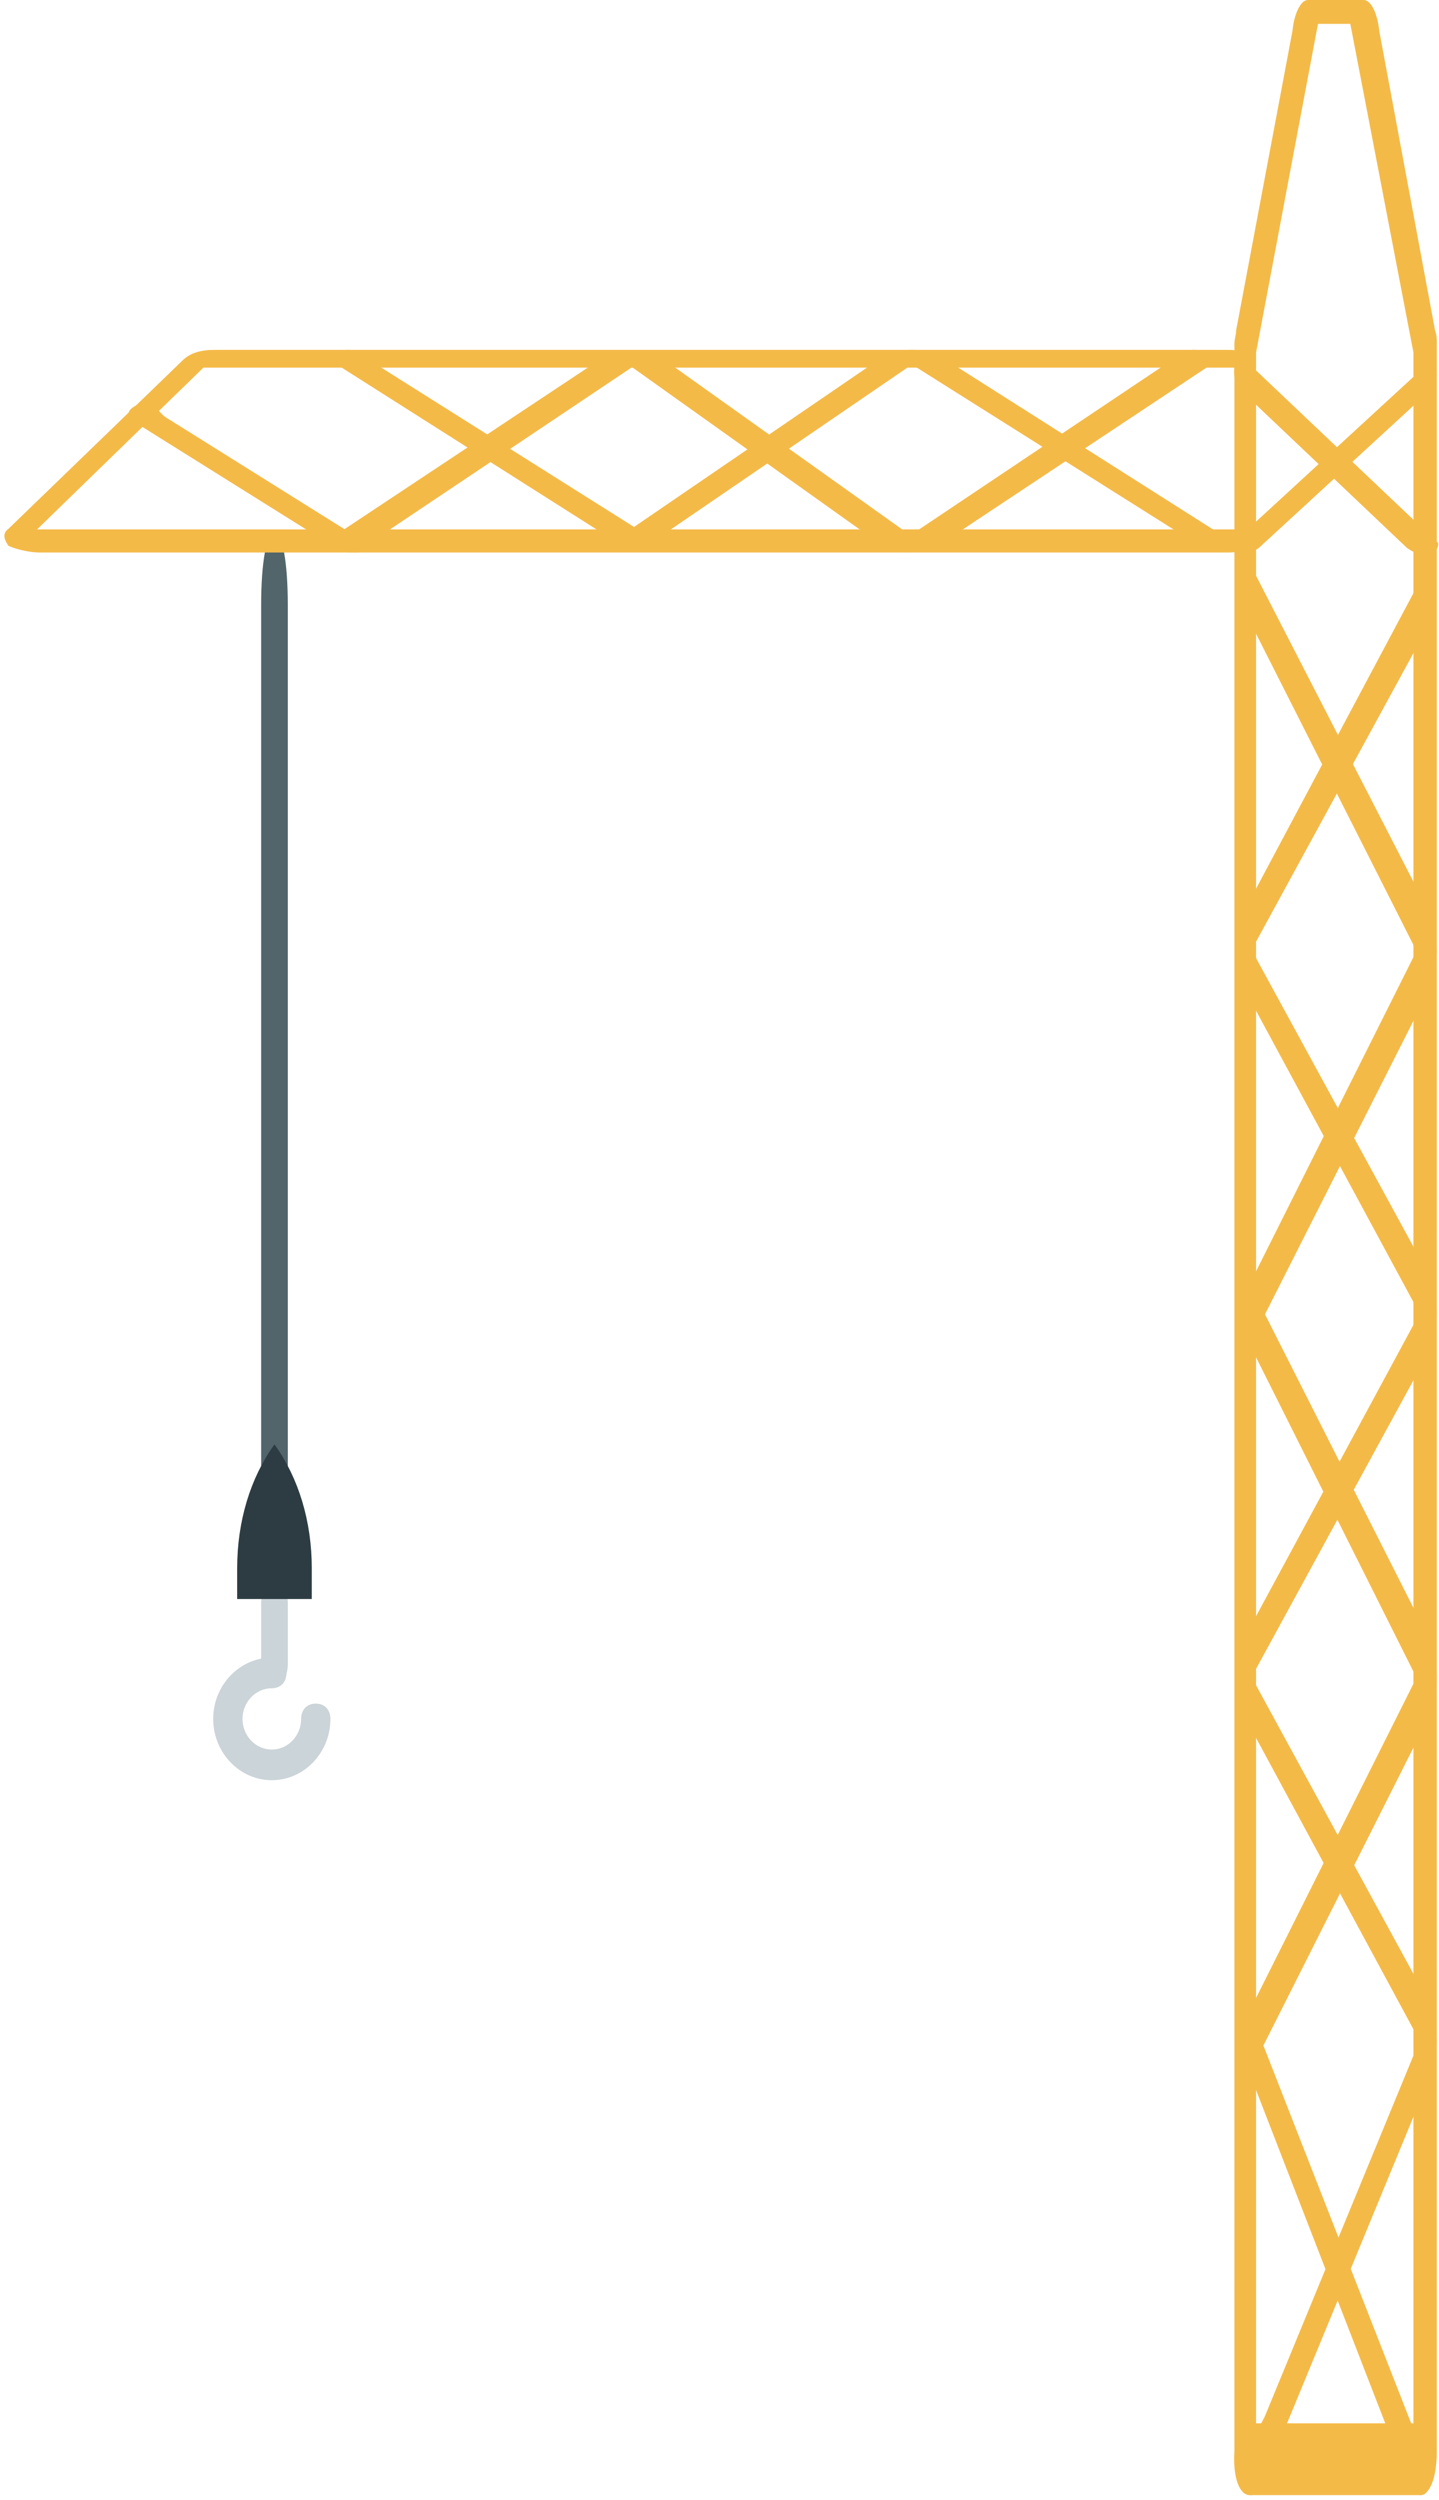 <svg width="270" height="469" viewBox="0 0 270 469" fill="none" xmlns="http://www.w3.org/2000/svg">
<path d="M51.5 290C53 290 54 284.572 54 276.429V113.571C54 105.428 53 100 51.5 100C50 100 49 105.428 49 113.571V276.429C49 284.572 50 290 51.5 290Z" fill="#51656B"/>
<path d="M51.5 316C53 316 54 314.48 54 312.2V300.8C54 298.52 53 297 51.5 297C50 297 49 298.52 49 300.8V312.2C49 314.48 50 316 51.5 316Z" fill="#CBD4D8"/>
<path d="M51 334C57.05 334 62 328.825 62 322.5C62 320.775 60.9 319.625 59.25 319.625C57.6 319.625 56.5 320.775 56.5 322.5C56.5 325.663 54.025 328.25 51 328.25C47.975 328.25 45.5 325.663 45.5 322.5C45.5 319.337 47.975 316.75 51 316.75C52.65 316.75 53.75 315.6 53.75 313.875C53.75 312.15 52.65 311 51 311C44.95 311 40 316.175 40 322.5C40 328.825 44.95 334 51 334Z" fill="#CBD4D8"/>
<path d="M44.5 300H58.5V294.2C58.5 285.5 56.05 277.283 51.5 271C46.95 277.283 44.5 285.5 44.5 294.2V300H44.5Z" fill="#2C3C42"/>
<path d="M265.203 454.657H235.676V66.128L247.297 4.475H253.36L265.203 66.128L265.203 454.657ZM234.485 468.132H266.394C268.309 468.132 269.585 464.838 269.585 459.895V64.481C269.585 63.658 269.585 62.834 269.266 62.01L258.784 5.767C258.465 2.471 257.189 0 255.913 0H245.383C244.106 0 242.83 2.471 242.511 5.766L231.932 62.009C231.932 62.833 231.613 63.657 231.613 64.481V459.894C231.294 464.838 232.571 468.132 234.485 468.132Z" fill="#F4BA48"/>
<path d="M266.582 468.132C267.483 468.132 268.084 467.28 268.684 465.576C269.885 462.168 265.585 457.055 264.384 453.646L237.054 383.776L268.384 321.574C269.285 319.869 269.585 317.313 269.585 314.757C269.585 312.2 269.285 309.644 268.384 307.94L237.354 246.589L268.384 185.239C269.285 183.535 269.585 180.978 269.585 178.422C269.585 175.866 269.285 173.31 268.384 171.605L234.351 105.438C233.149 102.881 235.047 100.881 234.146 105.142C233.245 108.55 233.245 114.516 234.747 117.072L265.777 178.422L235.047 239.772C234.446 241.477 233.846 244.033 233.846 246.589C233.846 249.146 234.146 251.702 235.047 253.406L265.777 314.757L235.047 376.107C234.446 377.811 233.846 380.368 233.846 382.924C233.846 385.48 234.146 388.036 234.747 389.741L264.48 466.429C265.08 467.28 265.981 468.132 266.582 468.132Z" fill="#F4BA48"/>
<path d="M234.773 468.132C235.406 468.132 236.355 467.28 236.988 465.574L268.636 388.832C269.269 387.127 269.585 385.422 269.585 382.864C269.585 380.306 269.269 377.748 268.319 376.042L234.836 314.648L268.319 253.255C269.269 251.549 269.585 248.991 269.585 246.433C269.585 243.875 269.269 241.317 268.319 239.611L234.836 178.218L268.319 116.824C269.585 114.266 269.902 108.297 268.952 104.886C268.003 101.476 270.788 100.622 269.522 103.18L233.19 171.396C232.557 173.101 231.925 175.66 231.925 178.218C231.925 180.776 232.241 183.334 233.19 185.039L266.357 246.433L233.19 307.827C232.557 309.532 231.925 312.09 231.925 314.648C231.925 317.206 232.241 319.764 233.19 321.47L266.357 382.864L237.558 452.784C236.292 456.194 231.292 461.31 232.241 464.722C232.874 467.28 233.823 468.132 234.773 468.132Z" fill="#F4BA48"/>
<path d="M265.882 103.66C266.82 103.66 267.758 103.236 268.384 101.965C269.322 99.847 267.01 99.305 265.758 98.034L234.488 68.378C232.924 67.107 233.048 65.531 232.11 67.226C231.172 69.344 231.484 71.886 232.736 73.157L264.006 102.813C264.631 103.236 265.257 103.66 265.882 103.66Z" fill="#F4BA48"/>
<path d="M234.257 103.66C234.897 103.66 235.536 103.24 236.176 102.819L268.156 73.401C269.755 72.14 270.075 69.619 268.796 67.517C267.837 65.416 267.918 67.996 266.319 69.677L234.338 99.095C232.739 100.355 230.419 99.877 231.698 101.978C232.338 103.24 233.298 103.66 234.257 103.66Z" fill="#F4BA48"/>
<path d="M231.704 99.323H6.957L38.167 68.976H231.704V99.323ZM7.474 103.66H230.256C234.188 103.66 234.809 102.393 234.809 100.492V68.808C232.809 66.906 234.188 65.639 230.256 65.639H40.236C37.615 65.639 35.649 66.273 34.338 67.54L1.576 99.224C0.265 100.175 0.921 101.442 1.576 102.393C2.887 103.026 5.508 103.66 7.474 103.66Z" fill="#F4BA48"/>
<path d="M66.376 103.66C68.334 103.66 67.292 103.343 68.598 102.393L118.597 68.889L165.596 102.393C168.207 103.977 173.429 103.977 176.04 102.393L228.261 67.722C230.22 66.455 230.22 67.238 226.956 66.288C224.345 65.338 222.775 65.338 220.817 66.921L170.818 100.425L123.819 66.921C121.208 65.338 115.985 65.338 113.375 66.921L61.153 101.592C59.195 102.859 59.195 102.076 62.459 103.027C63.111 103.343 65.07 103.66 66.376 103.66Z" fill="#F4BA48"/>
<path d="M223.247 101.693C224.551 101.693 225.854 101.392 227.157 101.091C229.764 100.188 230.416 101.08 228.461 99.876L176.32 66.768C173.713 65.263 168.499 65.263 165.892 66.768L118.965 98.865L68.038 66.768C66.082 65.564 65.52 65.263 62.913 66.166C60.306 67.069 59.654 66.177 61.609 67.381L113.75 100.489C116.357 101.994 121.572 101.994 124.178 100.489L171.105 68.392L222.032 100.489C223.336 101.392 221.292 101.693 223.247 101.693Z" fill="#F4BA48"/>
<path d="M65.458 102.456C66.761 102.583 68.742 102.502 69.42 102.294C72.132 101.462 68.855 101.699 66.354 100.359L31.631 78.625C29.131 77.286 29.335 74.832 26.622 75.664C23.91 76.496 23.099 78.061 25.601 79.4L60.323 101.135C61.574 101.804 63.503 102.266 65.458 102.456Z" fill="#F4BA48"/>
</svg>
